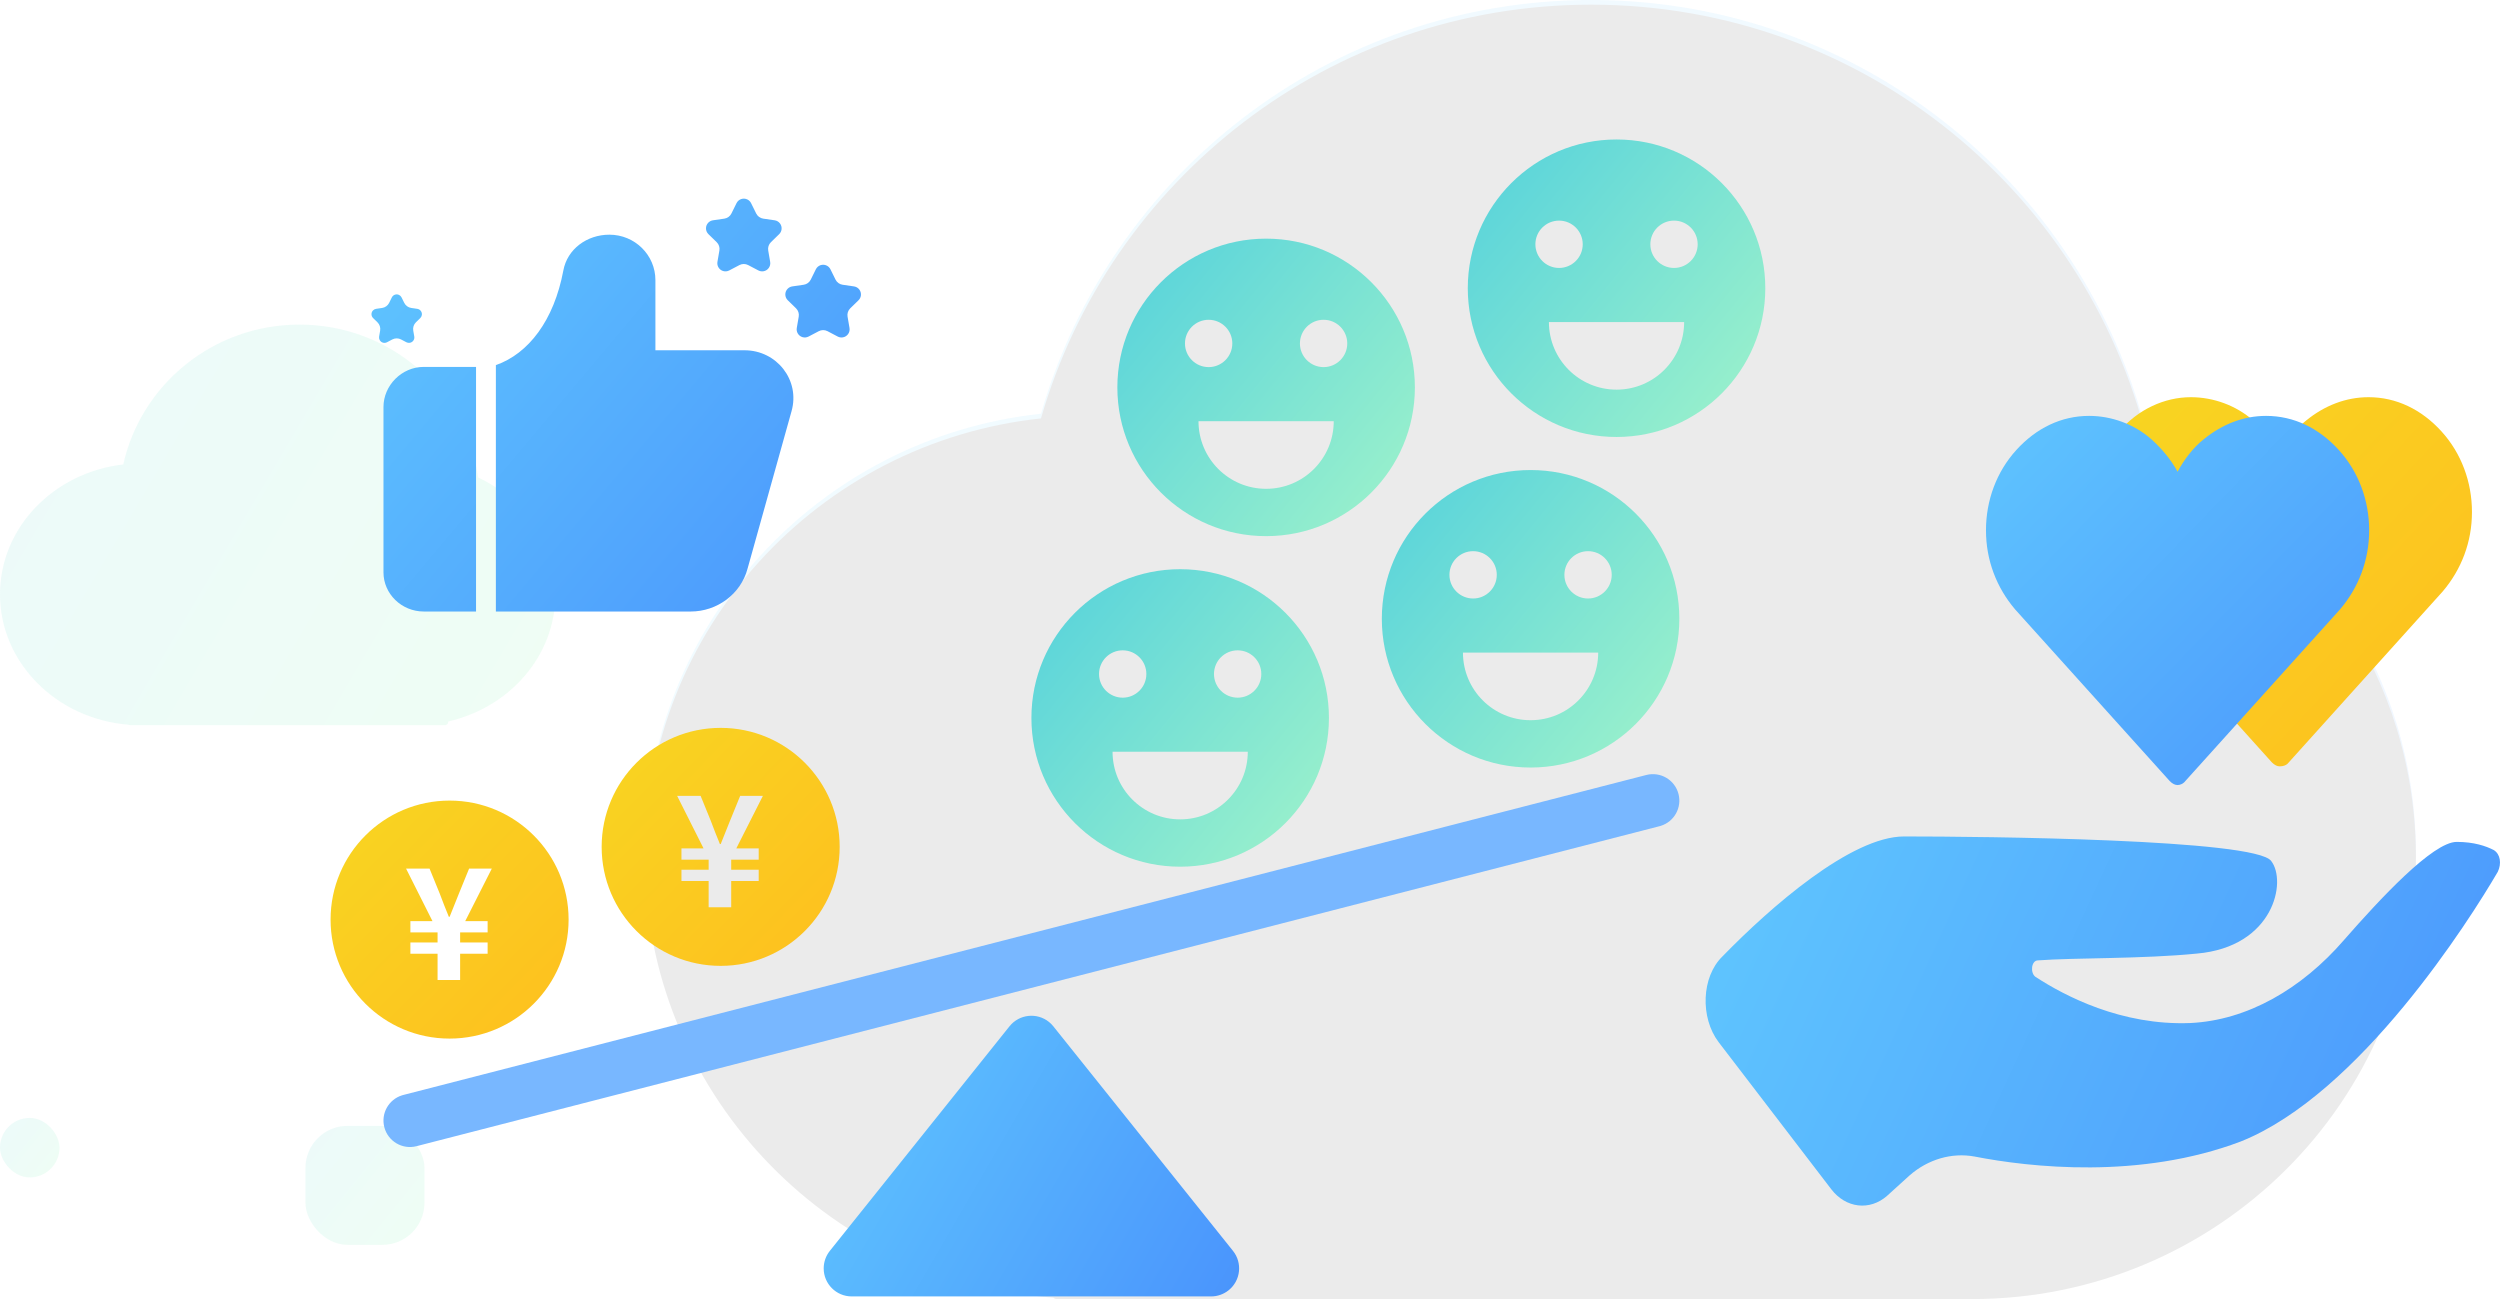 <?xml version="1.0" encoding="UTF-8"?>
<svg width="535px" height="278px" viewBox="0 0 535 278" version="1.1" xmlns="http://www.w3.org/2000/svg" xmlns:xlink="http://www.w3.org/1999/xlink">
    <!-- Generator: Sketch 62 (91390) - https://sketch.com -->
    <title>编组 12</title>
    <desc>Created with Sketch.</desc>
    <defs>
        <linearGradient x1="-25.706%" y1="16.421%" x2="137.025%" y2="85.267%" id="linearGradient-1">
            <stop stop-color="#44CAE0" offset="0%"></stop>
            <stop stop-color="#68FF87" offset="100%"></stop>
        </linearGradient>
        <linearGradient x1="11.14%" y1="32.92%" x2="116.102%" y2="89.959%" id="linearGradient-2">
            <stop stop-color="#4DCCFF" offset="0%"></stop>
            <stop stop-color="#4489FF" offset="100%"></stop>
        </linearGradient>
        <path d="M226.2,277 C225.897,277 225.62,276.888 225.409,276.702 C176.491,272.856 138,232.149 138,182.5 C138,133.747 175.114,93.617 222.769,88.542 C237.49,37.407 284.627,0 340.5,0 C399.023,0 447.961,41.039 460.106,95.908 C493.6,110.514 517,143.789 517,182.5 C517,234.691 474.467,277 422,277 C421.34,277 420.682,276.993 420.025,276.98 C419.954,276.993 419.878,277 419.8,277 L226.2,277 Z" id="path-3"></path>
        <filter x="-16.0%" y="-21.8%" width="131.9%" height="143.7%" filterUnits="objectBoundingBox" id="filter-4">
            <feGaussianBlur stdDeviation="60" in="SourceAlpha" result="shadowBlurInner1"></feGaussianBlur>
            <feOffset dx="0" dy="1" in="shadowBlurInner1" result="shadowOffsetInner1"></feOffset>
            <feComposite in="shadowOffsetInner1" in2="SourceAlpha" operator="arithmetic" k2="-1" k3="1" result="shadowInnerInner1"></feComposite>
            <feColorMatrix values="0 0 0 0 1   0 0 0 0 1   0 0 0 0 1  0 0 0 0.5 0" type="matrix" in="shadowInnerInner1"></feColorMatrix>
        </filter>
        <linearGradient x1="-25.706%" y1="-14.517%" x2="137.025%" y2="117.761%" id="linearGradient-5">
            <stop stop-color="#44CAE0" offset="0%"></stop>
            <stop stop-color="#68FF87" offset="100%"></stop>
        </linearGradient>
        <linearGradient x1="-25.706%" y1="-14.517%" x2="137.025%" y2="117.761%" id="linearGradient-6">
            <stop stop-color="#44CAE0" offset="0%"></stop>
            <stop stop-color="#68FF87" offset="100%"></stop>
        </linearGradient>
        <linearGradient x1="-10.472%" y1="-11.784%" x2="119.974%" y2="115.096%" id="linearGradient-7">
            <stop stop-color="#F7D822" offset="0%"></stop>
            <stop stop-color="#FFBB1E" offset="100%"></stop>
        </linearGradient>
        <linearGradient x1="-10.472%" y1="-11.774%" x2="119.974%" y2="115.086%" id="linearGradient-8">
            <stop stop-color="#F7D822" offset="0%"></stop>
            <stop stop-color="#FFBB1E" offset="100%"></stop>
        </linearGradient>
        <linearGradient x1="-50.757%" y1="11.023%" x2="134.473%" y2="83.523%" id="linearGradient-9">
            <stop stop-color="#68DAFF" offset="0%"></stop>
            <stop stop-color="#4589FC" offset="100%"></stop>
        </linearGradient>
        <linearGradient x1="-25.706%" y1="-14.517%" x2="137.025%" y2="117.761%" id="linearGradient-10">
            <stop stop-color="#44CAE0" offset="0%"></stop>
            <stop stop-color="#B6FDC5" offset="100%"></stop>
        </linearGradient>
        <linearGradient x1="-50.757%" y1="-21.002%" x2="134.473%" y2="111.068%" id="linearGradient-11">
            <stop stop-color="#68DAFF" offset="0%"></stop>
            <stop stop-color="#4589FC" offset="100%"></stop>
        </linearGradient>
        <linearGradient x1="-50.757%" y1="28.449%" x2="134.473%" y2="68.536%" id="linearGradient-12">
            <stop stop-color="#68DAFF" offset="0%"></stop>
            <stop stop-color="#4589FC" offset="100%"></stop>
        </linearGradient>
        <linearGradient x1="-10.472%" y1="-7.346%" x2="119.974%" y2="110.42%" id="linearGradient-13">
            <stop stop-color="#F7D822" offset="0%"></stop>
            <stop stop-color="#FFBB1E" offset="100%"></stop>
        </linearGradient>
        <linearGradient x1="-50.757%" y1="-42.627%" x2="134.473%" y2="129.667%" id="linearGradient-14">
            <stop stop-color="#68DAFF" offset="0%"></stop>
            <stop stop-color="#4589FC" offset="100%"></stop>
        </linearGradient>
    </defs>
    <g id="页面-1" stroke="none" stroke-width="1" fill="none" fill-rule="evenodd">
        <g id="同步助手web-关于我们" transform="translate(-692, -701)">
            <g id="banner备份-3" transform="translate(0, 502)">
                <g id="编组-10" transform="translate(411, 38)">
                    <g id="编组-25">
                        <g id="编组-12" transform="translate(281, 161)">
                            <g id="配图1">
                                <g id="编组-21">
                                    <path d="M27.886,155.198 C27.749,155.198 27.621,155.16 27.512,155.093 C12.097,153.857 0,141.834 0,127.185 C0,112.898 11.507,101.109 26.377,99.389 C30.198,82.27 45.634,69.463 64.094,69.463 C83.547,69.463 99.641,83.684 102.327,102.187 C112.131,106.809 118.85,116.267 118.85,127.185 C118.85,140.344 109.089,151.384 95.929,154.39 L95.929,154.478 C95.929,154.875 95.607,155.198 95.209,155.198 L27.886,155.198 Z" id="形状结合备份-7" fill="url(#linearGradient-1)" opacity="0.1"></path>
                                    <g id="形状结合" opacity="0.08">
                                        <use fill="url(#linearGradient-2)" fill-rule="evenodd" xlink:href="#path-3"></use>
                                        <use fill="black" fill-opacity="1" filter="url(#filter-4)" xlink:href="#path-3"></use>
                                    </g>
                                    <rect id="矩形" fill="url(#linearGradient-5)" opacity="0.1" x="65.368" y="240.933" width="25.468" height="25.466" rx="9"></rect>
                                    <rect id="矩形备份-10" fill="url(#linearGradient-6)" opacity="0.1" x="0" y="239.235" width="12.734" height="12.733" rx="6.366"></rect>
                                    <g id="钱" transform="translate(128.754, 155.764)" fill="url(#linearGradient-8)" fill-rule="nonzero">
                                        <path d="M25.468,0 C11.402,0 0,11.402 0,25.466 C0,39.53 11.402,50.932 25.468,50.932 C39.533,50.932 50.936,39.53 50.936,25.466 C50.936,11.402 39.533,0 25.468,0 Z M33.608,25.797 L33.608,28.211 L27.723,28.211 L27.723,30.359 L33.608,30.359 L33.608,32.772 L27.723,32.772 L27.723,38.392 L22.896,38.392 L22.896,32.772 L17.078,32.772 L17.078,30.359 L22.896,30.359 L22.896,28.211 L17.078,28.211 L17.078,25.797 L21.807,25.797 L16.156,14.557 L21.181,14.557 L23.364,19.913 C23.988,21.566 24.616,23.219 25.309,24.871 L25.474,24.871 C26.135,23.185 26.796,21.532 27.458,19.913 L29.64,14.557 L34.501,14.557 L28.811,25.797 L33.608,25.797 Z" id="形状"></path>
                                    </g>
                                    <g id="钱备份" transform="translate(70.744, 171.326)" fill="url(#linearGradient-8)" fill-rule="nonzero">
                                        <path d="M25.468,0 C11.402,0 0,11.402 0,25.466 C0,39.53 11.402,50.932 25.468,50.932 C39.533,50.932 50.936,39.53 50.936,25.466 C50.936,11.402 39.533,0 25.468,0 Z M33.608,25.797 L33.608,28.211 L27.723,28.211 L27.723,30.359 L33.608,30.359 L33.608,32.772 L27.723,32.772 L27.723,38.392 L22.896,38.392 L22.896,32.772 L17.078,32.772 L17.078,30.359 L22.896,30.359 L22.896,28.211 L17.078,28.211 L17.078,25.797 L21.807,25.797 L16.156,14.557 L21.181,14.557 L23.364,19.913 C23.988,21.566 24.616,23.219 25.309,24.871 L25.474,24.871 C26.135,23.185 26.796,21.532 27.458,19.913 L29.64,14.557 L34.501,14.557 L28.811,25.797 L33.608,25.797 Z" id="形状"></path>
                                    </g>
                                    <path d="M225.407,219.625 L263.858,267.686 C265.928,270.273 265.509,274.049 262.921,276.119 C261.857,276.97 260.536,277.434 259.173,277.434 L182.27,277.434 C178.956,277.434 176.27,274.748 176.27,271.434 C176.27,270.072 176.734,268.75 177.585,267.686 L216.037,219.625 C218.107,217.038 221.882,216.618 224.47,218.688 C224.816,218.965 225.13,219.279 225.407,219.625 Z" id="三角形" fill="url(#linearGradient-9)" fill-rule="nonzero"></path>
                                    <path d="M352.31,165.847 C355.336,165.068 358.422,166.89 359.201,169.917 C359.956,172.849 358.27,175.836 355.412,176.728 L355.132,176.808 L89.134,245.283 C86.107,246.062 83.021,244.24 82.242,241.213 C81.487,238.281 83.173,235.294 86.031,234.402 L86.312,234.322 L352.31,165.847 Z" id="路径-22" fill="#78B7FF" fill-rule="nonzero"></path>
                                    <g id="表情备份-3" transform="translate(295.71, 100.588)" fill="url(#linearGradient-10)" fill-rule="nonzero">
                                        <path d="M31.835,63.665 C14.253,63.665 0,49.413 0,31.832 C0,14.252 14.253,0 31.835,0 C49.417,0 63.67,14.252 63.67,31.832 C63.67,49.413 49.417,63.665 31.835,63.665 Z M19.535,27.492 C22.332,27.492 24.6,25.224 24.6,22.427 C24.6,19.63 22.332,17.363 19.535,17.363 C16.738,17.363 14.47,19.63 14.47,22.427 C14.47,25.224 16.738,27.492 19.535,27.492 Z M44.135,27.492 C46.932,27.492 49.199,25.224 49.199,22.427 C49.199,19.63 46.932,17.363 44.135,17.363 C41.338,17.363 39.07,19.63 39.07,22.427 C39.07,25.224 41.338,27.492 44.135,27.492 Z M17.364,39.067 C17.364,47.058 23.843,53.536 31.835,53.536 C39.827,53.536 46.305,47.058 46.305,39.067 L17.364,39.067 Z" id="形状"></path>
                                    </g>
                                    <g id="表情备份-4" transform="translate(314.104, 29.849)" fill="url(#linearGradient-10)" fill-rule="nonzero">
                                        <path d="M31.835,63.665 C14.253,63.665 0,49.413 0,31.832 C0,14.252 14.253,0 31.835,0 C49.417,0 63.67,14.252 63.67,31.832 C63.67,49.413 49.417,63.665 31.835,63.665 Z M19.535,27.492 C22.332,27.492 24.6,25.224 24.6,22.427 C24.6,19.63 22.332,17.363 19.535,17.363 C16.738,17.363 14.47,19.63 14.47,22.427 C14.47,25.224 16.738,27.492 19.535,27.492 Z M44.135,27.492 C46.932,27.492 49.199,25.224 49.199,22.427 C49.199,19.63 46.932,17.363 44.135,17.363 C41.338,17.363 39.07,19.63 39.07,22.427 C39.07,25.224 41.338,27.492 44.135,27.492 Z M17.364,39.067 C17.364,47.058 23.843,53.536 31.835,53.536 C39.827,53.536 46.305,47.058 46.305,39.067 L17.364,39.067 Z" id="形状"></path>
                                    </g>
                                    <g id="表情备份-2" transform="translate(220.722, 121.809)" fill="url(#linearGradient-10)" fill-rule="nonzero">
                                        <path d="M31.835,63.665 C14.253,63.665 0,49.413 0,31.832 C0,14.252 14.253,0 31.835,0 C49.417,0 63.67,14.252 63.67,31.832 C63.67,49.413 49.417,63.665 31.835,63.665 Z M19.535,27.492 C22.332,27.492 24.6,25.224 24.6,22.427 C24.6,19.63 22.332,17.363 19.535,17.363 C16.738,17.363 14.47,19.63 14.47,22.427 C14.47,25.224 16.738,27.492 19.535,27.492 Z M44.135,27.492 C46.932,27.492 49.199,25.224 49.199,22.427 C49.199,19.63 46.932,17.363 44.135,17.363 C41.338,17.363 39.07,19.63 39.07,22.427 C39.07,25.224 41.338,27.492 44.135,27.492 Z M17.364,39.067 C17.364,47.058 23.843,53.536 31.835,53.536 C39.827,53.536 46.305,47.058 46.305,39.067 L17.364,39.067 Z" id="形状"></path>
                                    </g>
                                    <g id="表情备份-5" transform="translate(239.115, 51.07)" fill="url(#linearGradient-10)" fill-rule="nonzero">
                                        <path d="M31.835,63.665 C14.253,63.665 0,49.413 0,31.832 C0,14.252 14.253,0 31.835,0 C49.417,0 63.67,14.252 63.67,31.832 C63.67,49.413 49.417,63.665 31.835,63.665 Z M19.535,27.492 C22.332,27.492 24.6,25.224 24.6,22.427 C24.6,19.63 22.332,17.363 19.535,17.363 C16.738,17.363 14.47,19.63 14.47,22.427 C14.47,25.224 16.738,27.492 19.535,27.492 Z M44.135,27.492 C46.932,27.492 49.199,25.224 49.199,22.427 C49.199,19.63 46.932,17.363 44.135,17.363 C41.338,17.363 39.07,19.63 39.07,22.427 C39.07,25.224 41.338,27.492 44.135,27.492 Z M17.364,39.067 C17.364,47.058 23.843,53.536 31.835,53.536 C39.827,53.536 46.305,47.058 46.305,39.067 L17.364,39.067 Z" id="形状"></path>
                                    </g>
                                    <path d="M130.408,50.222 C135.855,50.222 140.259,54.573 140.259,59.951 L140.259,74.958 L159.33,74.958 C166.245,74.958 171.269,81.381 169.388,88.003 L159.961,121.752 C158.493,127.139 153.469,130.864 147.804,130.864 L106.116,130.864 L106.116,78.135 C113.114,75.675 118.551,68.575 120.557,57.879 C121.394,53.329 125.58,50.222 130.408,50.222 Z M101.872,78.517 L101.872,130.864 L90.691,130.864 C85.946,130.864 82.063,127.097 82.063,122.483 L82.063,87.099 C82.063,82.496 85.946,78.517 90.691,78.517 L101.872,78.517 Z M85.406,63.12 C85.635,63.232 85.82,63.417 85.932,63.646 L86.507,64.809 C86.798,65.4 87.361,65.809 88.013,65.903 L89.297,66.09 C89.93,66.182 90.369,66.77 90.277,67.404 C90.24,67.656 90.122,67.889 89.939,68.067 L89.01,68.973 C88.539,69.432 88.323,70.094 88.435,70.743 L88.654,72.022 C88.762,72.653 88.339,73.252 87.708,73.36 C87.456,73.403 87.198,73.362 86.972,73.244 L85.824,72.64 C85.241,72.334 84.545,72.334 83.962,72.64 L82.814,73.244 C82.247,73.542 81.546,73.324 81.248,72.757 C81.13,72.531 81.089,72.273 81.132,72.022 L81.351,70.743 C81.462,70.094 81.247,69.432 80.776,68.973 L79.847,68.067 C79.388,67.62 79.379,66.886 79.826,66.428 C80.004,66.245 80.237,66.127 80.489,66.09 L81.773,65.903 C82.425,65.809 82.988,65.4 83.279,64.809 L83.853,63.646 C84.137,63.072 84.832,62.836 85.406,63.12 Z M176.922,56.836 C177.265,57.005 177.543,57.282 177.712,57.625 L178.806,59.842 C179.097,60.432 179.661,60.841 180.312,60.936 L182.758,61.291 C183.709,61.429 184.367,62.312 184.229,63.262 C184.174,63.64 183.996,63.99 183.722,64.257 L181.952,65.982 C181.481,66.442 181.265,67.104 181.377,67.753 L181.795,70.189 C181.957,71.135 181.321,72.034 180.375,72.196 C179.998,72.261 179.61,72.2 179.272,72.022 L177.083,70.871 C176.501,70.565 175.805,70.565 175.222,70.871 L173.034,72.022 C172.184,72.469 171.133,72.142 170.686,71.292 C170.508,70.953 170.446,70.565 170.511,70.189 L170.929,67.753 C171.04,67.104 170.825,66.442 170.354,65.982 L168.584,64.257 C167.896,63.587 167.882,62.486 168.552,61.798 C168.819,61.524 169.169,61.346 169.547,61.291 L171.994,60.936 C172.645,60.841 173.208,60.432 173.5,59.842 L174.593,57.625 C175.019,56.764 176.061,56.41 176.922,56.836 Z M159.944,42.688 C160.287,42.857 160.564,43.135 160.734,43.478 L161.828,45.694 C162.119,46.284 162.682,46.693 163.333,46.788 L165.78,47.143 C166.73,47.282 167.389,48.164 167.25,49.114 C167.195,49.493 167.017,49.842 166.743,50.109 L164.973,51.834 C164.502,52.294 164.287,52.956 164.398,53.605 L164.816,56.041 C164.978,56.987 164.343,57.886 163.396,58.049 C163.019,58.113 162.632,58.052 162.293,57.874 L160.105,56.724 C159.522,56.417 158.826,56.417 158.244,56.724 L156.055,57.874 C155.205,58.321 154.154,57.994 153.707,57.144 C153.529,56.805 153.468,56.418 153.532,56.041 L153.95,53.605 C154.062,52.956 153.847,52.294 153.375,51.834 L151.605,50.109 C150.917,49.439 150.903,48.338 151.574,47.651 C151.84,47.377 152.19,47.198 152.569,47.143 L155.015,46.788 C155.666,46.693 156.23,46.284 156.521,45.694 L157.615,43.478 C158.04,42.616 159.083,42.263 159.944,42.688 Z" id="形状结合" fill="url(#linearGradient-11)" fill-rule="nonzero"></path>
                                </g>
                            </g>
                            <g id="服务-(4)" transform="translate(365, 85)" fill-rule="nonzero">
                                <path d="M2.779,138.009 C-1.191,132.763 -0.907,124.019 3.63,119.648 C13.838,109.155 31.137,94 42.48,94 C59.494,94 117.627,94.583 121.03,99.246 C124.433,103.618 121.597,117.607 105.15,119.065 C93.523,120.231 78.777,119.939 71.121,120.522 C69.703,120.522 69.419,123.145 70.554,124.019 C76.792,128.1 88.986,134.512 103.732,133.929 C115.926,133.346 127.552,126.642 136.627,116.15 C144.283,107.407 155.626,95.166 160.731,95.166 C164.417,95.166 166.969,96.04 168.671,96.915 C170.089,97.789 170.372,99.829 169.521,101.578 C163.566,111.778 140.03,149.084 114.508,159.285 C92.956,167.445 69.419,164.822 57.509,162.491 C52.688,161.616 47.584,163.074 43.614,166.571 L38.793,170.943 C35.107,174.149 30.002,173.566 26.883,169.486 L2.779,138.009 Z" id="路径" fill="url(#linearGradient-12)"></path>
                                <path d="M122.858,79 C122.291,79 121.723,78.707 121.156,78.122 L88.242,41.548 C84.27,36.867 82,31.015 82,24.578 C82,18.141 84.27,11.996 88.526,7.315 C92.498,2.633 98.173,0 103.848,0 C108.671,0 113.495,1.756 117.183,4.974 C119.453,7.022 121.439,9.363 122.858,11.996 C124.277,9.363 126.263,6.73 128.533,4.974 C132.505,1.756 137.045,0 141.869,0 C147.827,0 153.218,2.633 157.474,7.315 C161.73,11.996 164,18.141 164,24.578 C164,31.015 161.73,36.867 157.758,41.548 L124.561,78.415 C124.277,78.707 123.709,79 122.858,79 Z" id="路径" fill="url(#linearGradient-13)"></path>
                                <path d="M101,83 C100.434,83 99.869,82.708 99.303,82.125 L66.221,45.395 C62.262,40.731 60,34.9 60,28.487 C60,22.074 62.262,15.952 66.503,11.288 C70.745,6.624 76.117,4 82.055,4 C86.862,4 91.669,5.749 95.345,8.956 C97.607,10.996 99.586,13.328 101,15.952 C102.414,13.328 104.393,10.705 106.655,8.956 C110.614,5.749 115.138,4 119.945,4 C125.883,4 131.255,6.624 135.497,11.288 C139.738,15.952 142,22.074 142,28.487 C142,34.9 139.738,40.731 135.779,45.395 L102.414,82.417 C102.131,82.708 101.566,83 101,83 Z" id="路径" fill="url(#linearGradient-14)"></path>
                            </g>
                        </g>
                    </g>
                </g>
            </g>
        </g>
    </g>
</svg>